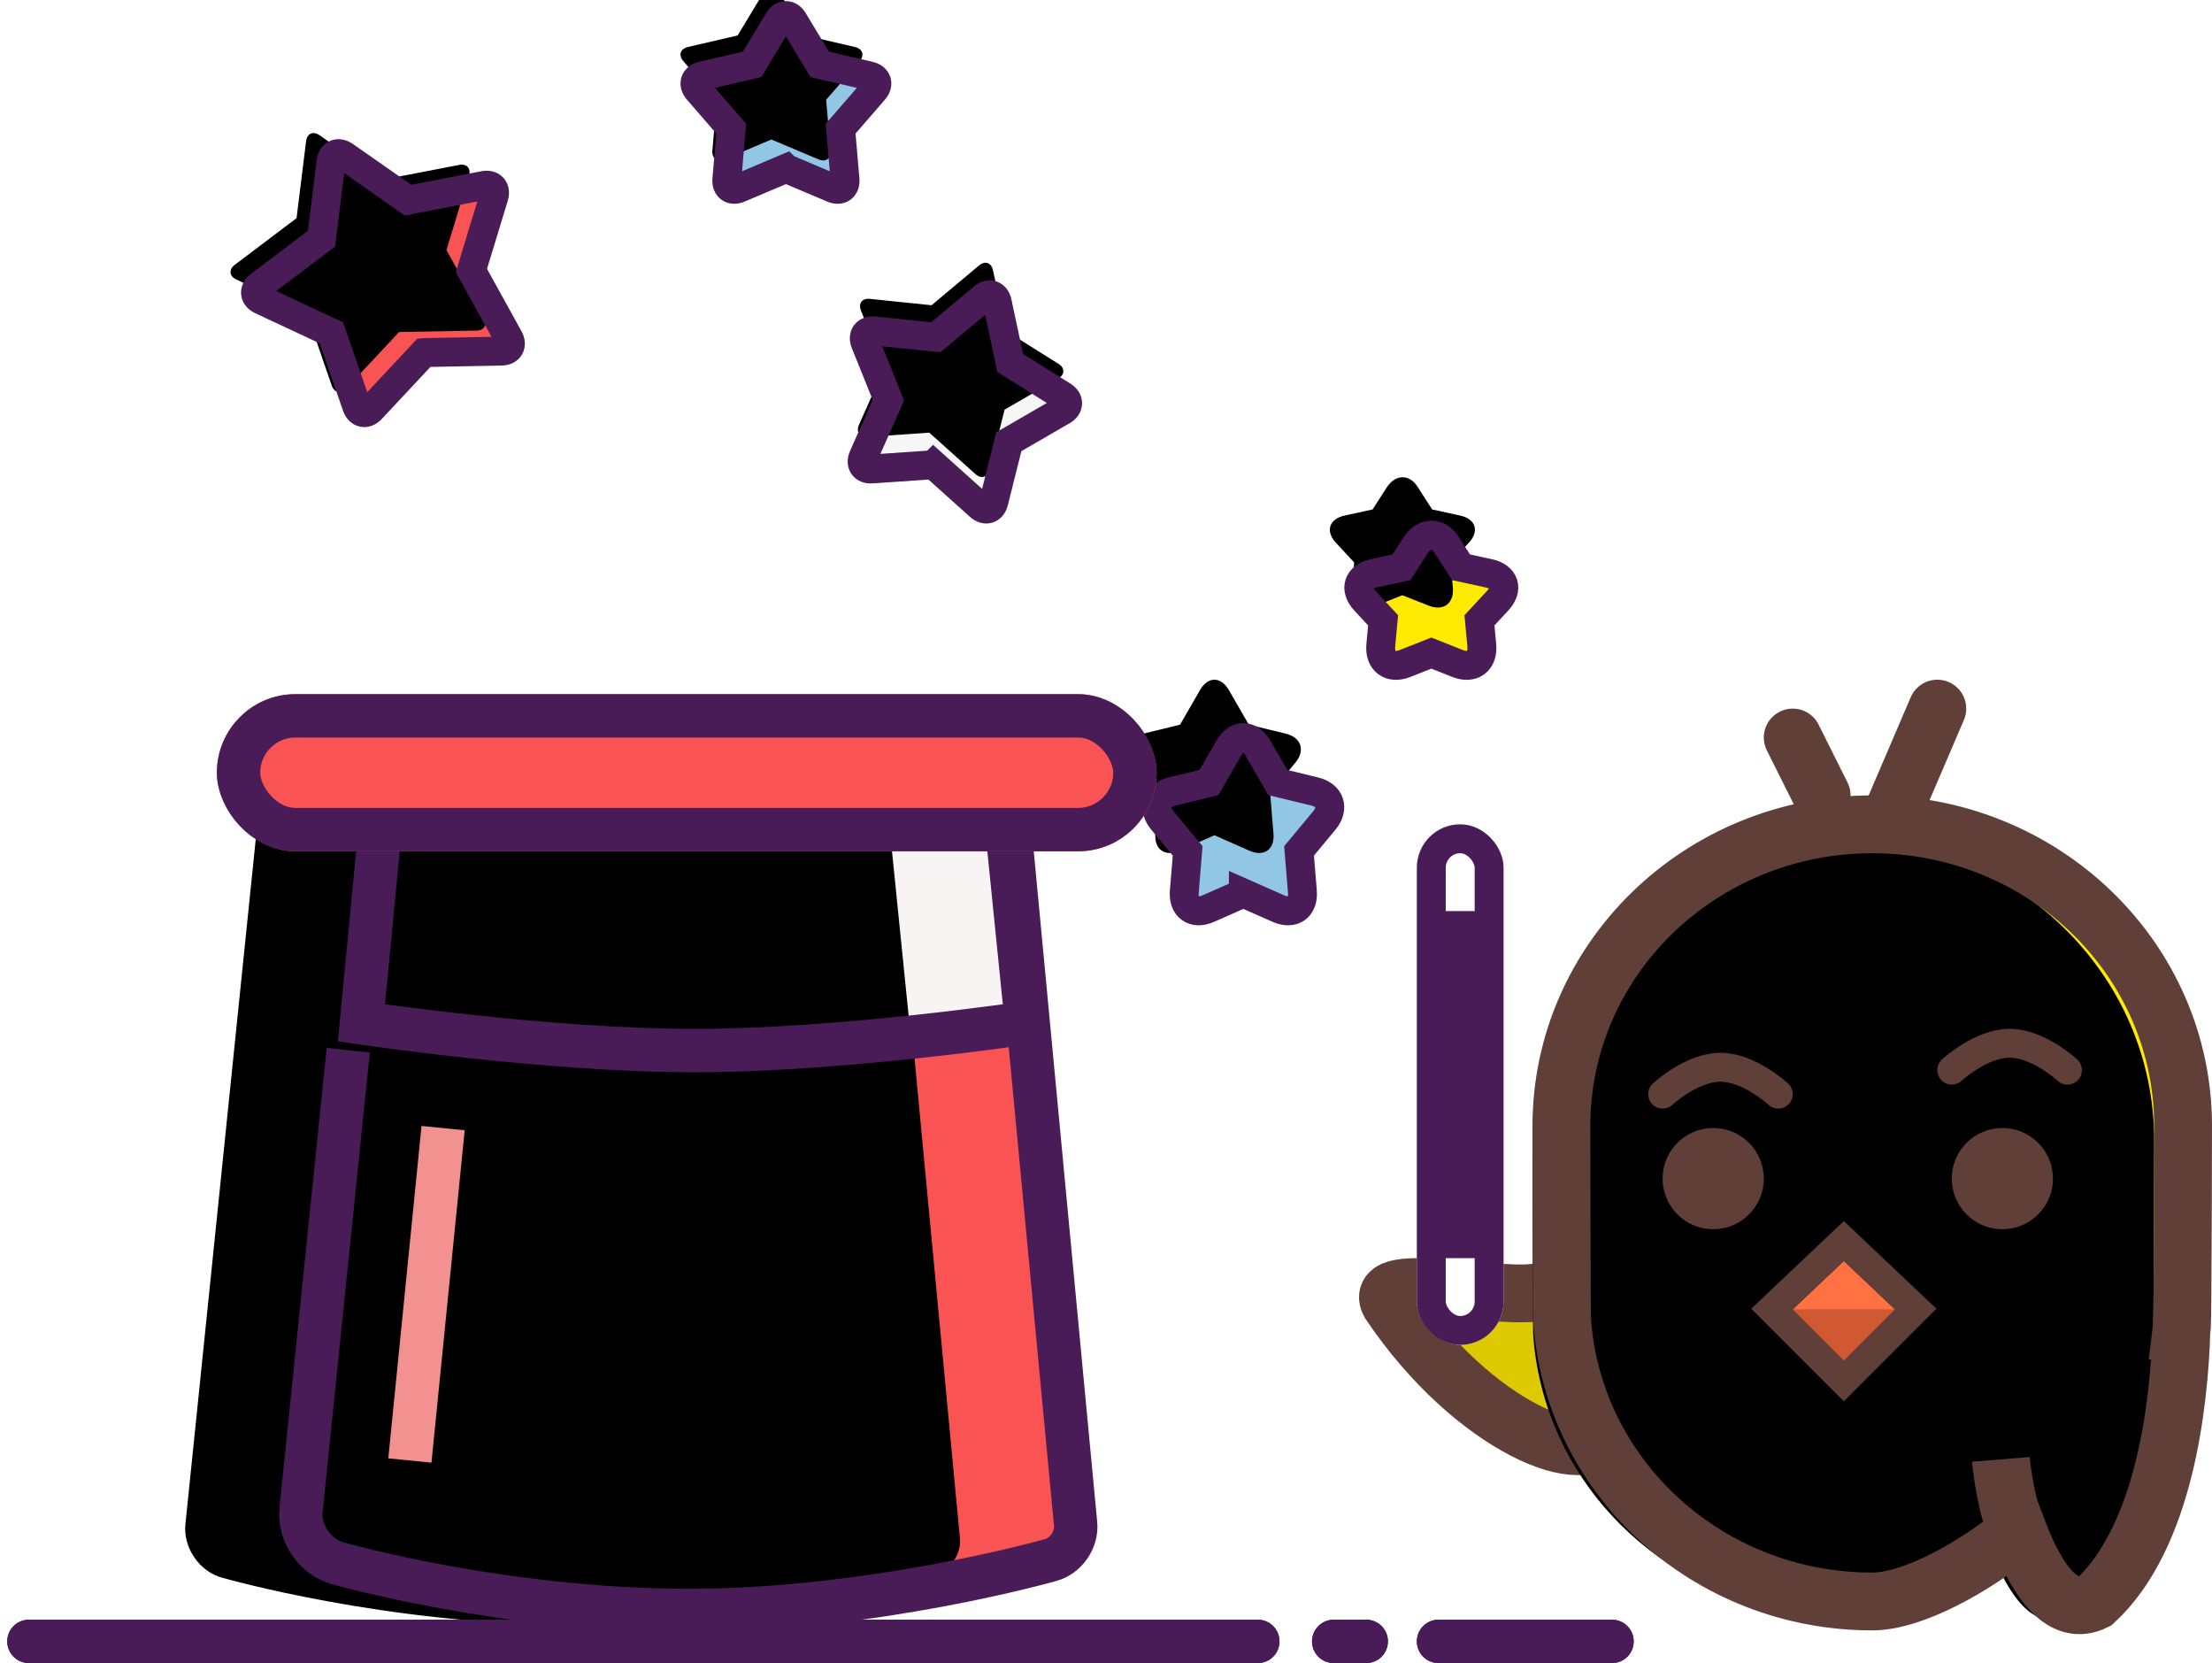 <svg width="153" height="115" viewBox="0 0 153 115" xmlns="http://www.w3.org/2000/svg" xmlns:xlink="http://www.w3.org/1999/xlink"><defs><path d="M70.887 54.998c.013-.105.025-.213.035-.324.052-.59.078-13.212.078-13.816C71 29.338 61.374 20 49.5 20S28 29.34 28 40.858c0 .467.016 12.953.047 13.412.736 10.872 10.06 19.47 21.453 19.47 2.763 0 7.013-2.323 10.08-4.87 1.34 3.524 3.102 5.97 5.318 4.86 4.834-4.476 5.827-13.644 5.99-18.732z" id="a"/><filter x="-10.5%" y="-8.3%" width="120.9%" height="116.8%" filterUnits="objectBoundingBox" id="b"><feMorphology radius="3" in="SourceAlpha" result="shadowSpreadInner1"/><feOffset dx="-2" dy="1" in="shadowSpreadInner1" result="shadowOffsetInner1"/><feComposite in="shadowOffsetInner1" in2="SourceAlpha" operator="arithmetic" k2="-1" k3="1" result="shadowInnerInner1"/><feColorMatrix values="0 0 0 0 1 0 0 0 0 0 0 0 0 0 0 0 0 0 0.15 0" in="shadowInnerInner1"/></filter><path id="c" d="M6.036 1.036v5h-5L1.17 1.17z"/><path d="M6 24.758l-2.422 1.07c-1.01.444-1.752-.097-1.662-1.187l.232-2.802-1.74-2.095c-.708-.852-.415-1.752.663-2.013l2.55-.618 1.384-2.398c.55-.952 1.44-.957 2 .015l.186.32 1.19 2.062 2.55.618c1.072.26 1.375 1.155.662 2.013l-1.74 2.095.23 2.803c.092 1.1-.653 1.63-1.66 1.187L6 24.757z" id="d"/><filter x="-29.2%" y="-29.3%" width="158.3%" height="158.4%" filterUnits="objectBoundingBox" id="e"><feMorphology radius="1" in="SourceAlpha" result="shadowSpreadInner1"/><feOffset dx="-2" dy="-4" in="shadowSpreadInner1" result="shadowOffsetInner1"/><feComposite in="shadowOffsetInner1" in2="SourceAlpha" operator="arithmetic" k2="-1" k3="1" result="shadowInnerInner1"/><feColorMatrix values="0 0 0 0 0 0 0 0 0 0 0 0 0 0 0 0 0 0 0.086 0" in="shadowInnerInner1"/></filter><path d="M19 8.16l-1.817.72c-1.027.406-1.776-.165-1.676-1.255l.16-1.73-1.262-1.36c-.748-.807-.47-1.652.602-1.886l1.933-.42.98-1.525c.597-.924 1.565-.92 2.11-.075l1.03 1.6 1.933.42c1.08.234 1.35 1.08.602 1.884l-1.262 1.362.16 1.73c.1 1.098-.65 1.66-1.677 1.254L19 8.16z" id="f"/><filter x="-35.2%" y="-38.9%" width="170.3%" height="177.9%" filterUnits="objectBoundingBox" id="g"><feMorphology radius="1" in="SourceAlpha" result="shadowSpreadInner1"/><feOffset dx="-2" dy="-4" in="shadowSpreadInner1" result="shadowOffsetInner1"/><feComposite in="shadowOffsetInner1" in2="SourceAlpha" operator="arithmetic" k2="-1" k3="1" result="shadowInnerInner1"/><feColorMatrix values="0 0 0 0 0 0 0 0 0 0 0 0 0 0 0 0 0 0 0.086 0" in="shadowInnerInner1"/></filter><rect id="h" x="18" y="20" width="6" height="36" rx="3"/><path d="M26.716 24.936l-4.93 2.085c-.505.214-.875-.067-.83-.6l.46-5.335-3.507-4.045c-.36-.413-.205-.852.316-.973l5.215-1.21 2.764-4.587c.283-.47.74-.47 1.03.01l1.12 1.858 1.637 2.718 5.216 1.21c.534.125.667.57.317.974l-3.508 4.045.46 5.335c.047.545-.335.81-.828.6l-4.93-2.084z" id="i"/><filter x="-12.5%" y="-13.1%" width="125%" height="126.2%" filterUnits="objectBoundingBox" id="j"><feMorphology radius=".5" in="SourceAlpha" result="shadowSpreadInner1"/><feOffset dx="-1" dy="-2" in="shadowSpreadInner1" result="shadowOffsetInner1"/><feComposite in="shadowOffsetInner1" in2="SourceAlpha" operator="arithmetic" k2="-1" k3="1" result="shadowInnerInner1"/><feColorMatrix values="0 0 0 0 0 0 0 0 0 0 0 0 0 0 0 0 0 0 0.094 0" in="shadowInnerInner1"/></filter><path d="M66.307 32.426l-3.945 1.668c-.505.214-.875-.06-.83-.602l.37-4.267-2.807-3.236c-.36-.415-.212-.853.317-.975l4.172-.97 2.21-3.668c.283-.47.744-.466 1.027.004l.848 1.407 1.362 2.26 4.172.968c.534.124.672.564.316.974l-2.806 3.235.368 4.267c.047.546-.33.814-.828.602l-3.945-1.668z" id="k"/><filter x="-15.2%" y="-15.9%" width="130.4%" height="131.8%" filterUnits="objectBoundingBox" id="l"><feMorphology radius=".5" in="SourceAlpha" result="shadowSpreadInner1"/><feOffset dx="-1" dy="-2" in="shadowSpreadInner1" result="shadowOffsetInner1"/><feComposite in="shadowOffsetInner1" in2="SourceAlpha" operator="arithmetic" k2="-1" k3="1" result="shadowInnerInner1"/><feColorMatrix values="0 0 0 0 0 0 0 0 0 0 0 0 0 0 0 0 0 0 0.096 0" in="shadowInnerInner1"/></filter><path d="M54.36 11.645l-3.245 1.373c-.51.216-.887-.057-.84-.61l.303-3.51-2.308-2.663c-.364-.42-.22-.862.32-.987l3.433-.797 1.82-3.018c.285-.475.75-.478 1.034-.004l.653 1.083 1.168 1.94 3.433.798c.542.125.685.568.322.987l-2.31 2.662.304 3.51c.048.554-.33.827-.84.61l-3.245-1.372z" id="m"/><filter x="-17.9%" y="-18.7%" width="135.8%" height="137.4%" filterUnits="objectBoundingBox" id="n"><feMorphology radius=".5" in="SourceAlpha" result="shadowSpreadInner1"/><feOffset dx="-1" dy="-2" in="shadowSpreadInner1" result="shadowOffsetInner1"/><feComposite in="shadowOffsetInner1" in2="SourceAlpha" operator="arithmetic" k2="-1" k3="1" result="shadowInnerInner1"/><feColorMatrix values="0 0 0 0 0 0 0 0 0 0 0 0 0 0 0 0 0 0 0.086 0" in="shadowInnerInner1"/></filter><path d="M18.824 56.393c-.17 1.647.996 3.325 2.608 3.722 0 0 11.33 3.244 24.176 3.244 12.844 0 25.047-3.48 25.047-3.48 1.066-.28 1.847-1.4 1.743-2.495L67.82 9H23.693l-4.868 47.393z" id="o"/><filter x="-10.3%" y="-10.1%" width="120.5%" height="120.2%" filterUnits="objectBoundingBox" id="p"><feOffset dx="-8" dy="1" in="SourceAlpha" result="shadowOffsetInner1"/><feComposite in="shadowOffsetInner1" in2="SourceAlpha" operator="arithmetic" k2="-1" k3="1" result="shadowInnerInner1"/><feColorMatrix values="0 0 0 0 0 0 0 0 0 0 0 0 0 0 0 0 0 0 0.124 0" in="shadowInnerInner1"/></filter><path d="M23 22.73s12.838 1.916 23 1.916 23-1.917 23-1.917L67.61 9H24.32L23 22.73z" id="q"/><filter x="-12.2%" y="-35.2%" width="124.5%" height="170.3%" filterUnits="objectBoundingBox" id="r"><feOffset dx="-8" dy="1" in="SourceAlpha" result="shadowOffsetInner1"/><feComposite in="shadowOffsetInner1" in2="SourceAlpha" operator="arithmetic" k2="-1" k3="1" result="shadowInnerInner1"/><feColorMatrix values="0 0 0 0 0 0 0 0 0 0 0 0 0 0 0 0 0 0 0.08 0" in="shadowInnerInner1"/></filter><rect id="s" x="13" width="65" height="10.867" rx="5.433"/></defs><g fill="none" fill-rule="evenodd"><g transform="translate(80 37)"><path d="M26.724 52.278c-2.498.758-11.977-1.56-10.585.85C21.92 61.712 30.08 64.96 31 61.84" stroke="#603F39" stroke-width="4" fill="#DDCA03"/><use fill="#FFEA04" xlink:href="#a"/><use fill="#000" filter="url(#b)" xlink:href="#a"/><use stroke="#603F39" stroke-width="4" xlink:href="#a"/><path d="M51 19l3-7" stroke="#603F39" stroke-width="4" stroke-linecap="round"/><path d="M35 38.658s2-1.858 4-1.858 4 1.858 4 1.858M55 36.998s2-1.858 4-1.858 4 1.858 4 1.858" stroke="#603F39" stroke-width="2" stroke-linecap="round"/><path d="M46 18l-2-4" stroke="#603F39" stroke-width="4" stroke-linecap="round"/><circle stroke="#603F39" stroke-width="2" fill="#603F39" cx="38.5" cy="44.5" r="2.5"/><path d="M58.397 63.914s.305 3.69 1.562 6.003" stroke="#603F39" stroke-width="4"/><circle stroke="#603F39" stroke-width="2" fill="#603F39" cx="58.5" cy="44.5" r="2.5"/><g transform="rotate(45 -34.82 81.648)"><use fill="#FF7043" xlink:href="#c"/><path stroke="#603F39" stroke-width="2" d="M7.036 1.036V.008L6.008.036 1.14.17.196.194.17 1.14.035 6.01.008 7.036H7.036v-6z"/></g><path fill="#D05934" d="M51.07 53.536l-3.535 3.535L44 53.537"/><use fill="#91C7E5" xlink:href="#d"/><use fill="#000" filter="url(#e)" xlink:href="#d"/><use stroke="#491C58" stroke-width="2" xlink:href="#d"/><g><use fill="#FFEA04" xlink:href="#f"/><use fill="#000" filter="url(#g)" xlink:href="#f"/><use stroke="#491C58" stroke-width="2" xlink:href="#f"/></g><g><use fill="#FFF" xlink:href="#h"/><rect stroke="#491C58" stroke-width="2" x="19" y="21" width="4" height="34" rx="2"/></g><path d="M21 28v20" stroke="#491C58" stroke-width="4" stroke-linecap="square"/></g><g transform="rotate(-24 26.716 18.506)"><use fill="#F95353" xlink:href="#i"/><use fill="#000" filter="url(#j)" xlink:href="#i"/><use stroke="#491C58" stroke-width="2" xlink:href="#i"/></g><g transform="rotate(19 66.307 27.097)"><use fill="#F6F6F6" xlink:href="#k"/><use fill="#000" filter="url(#l)" xlink:href="#k"/><use stroke="#491C58" stroke-width="2" xlink:href="#k"/></g><use fill="#91C7E5" xlink:href="#m"/><use fill="#000" filter="url(#n)" xlink:href="#m"/><use stroke="#491C58" stroke-width="2" xlink:href="#m"/><path d="M2 113.5h85M92.25 113.5h2.25M99.5 113.5h12" stroke="#491C58" stroke-width="3" stroke-linecap="round"/><g><g transform="translate(2 48)"><use fill="#F95353" xlink:href="#o"/><use fill="#000" filter="url(#p)" xlink:href="#o"/><use stroke="#491C58" stroke-width="3" xlink:href="#o"/></g><g transform="translate(2 48)"><use fill="#F9F4F4" xlink:href="#q"/><use fill="#000" filter="url(#r)" xlink:href="#q"/><use stroke="#491C58" stroke-width="3" xlink:href="#q"/></g><g transform="translate(2 48)"><use fill="#F95353" xlink:href="#s"/><rect stroke="#491C58" stroke-width="3" x="14.5" y="1.5" width="62" height="7.867" rx="3.933"/></g><path d="M30.5 79.5l-2 20" stroke="#F39090" stroke-width="3" stroke-linecap="square"/><path d="M2 113.5h85M92.25 113.5h2.25M99.5 113.5h12" stroke="#491C58" stroke-width="3" stroke-linecap="round"/></g><path d="M32.865 35.108s.182-.452.537-.76c.23-.2.59-.282.83-.348" stroke="#FFF" stroke-linecap="round"/></g></svg>